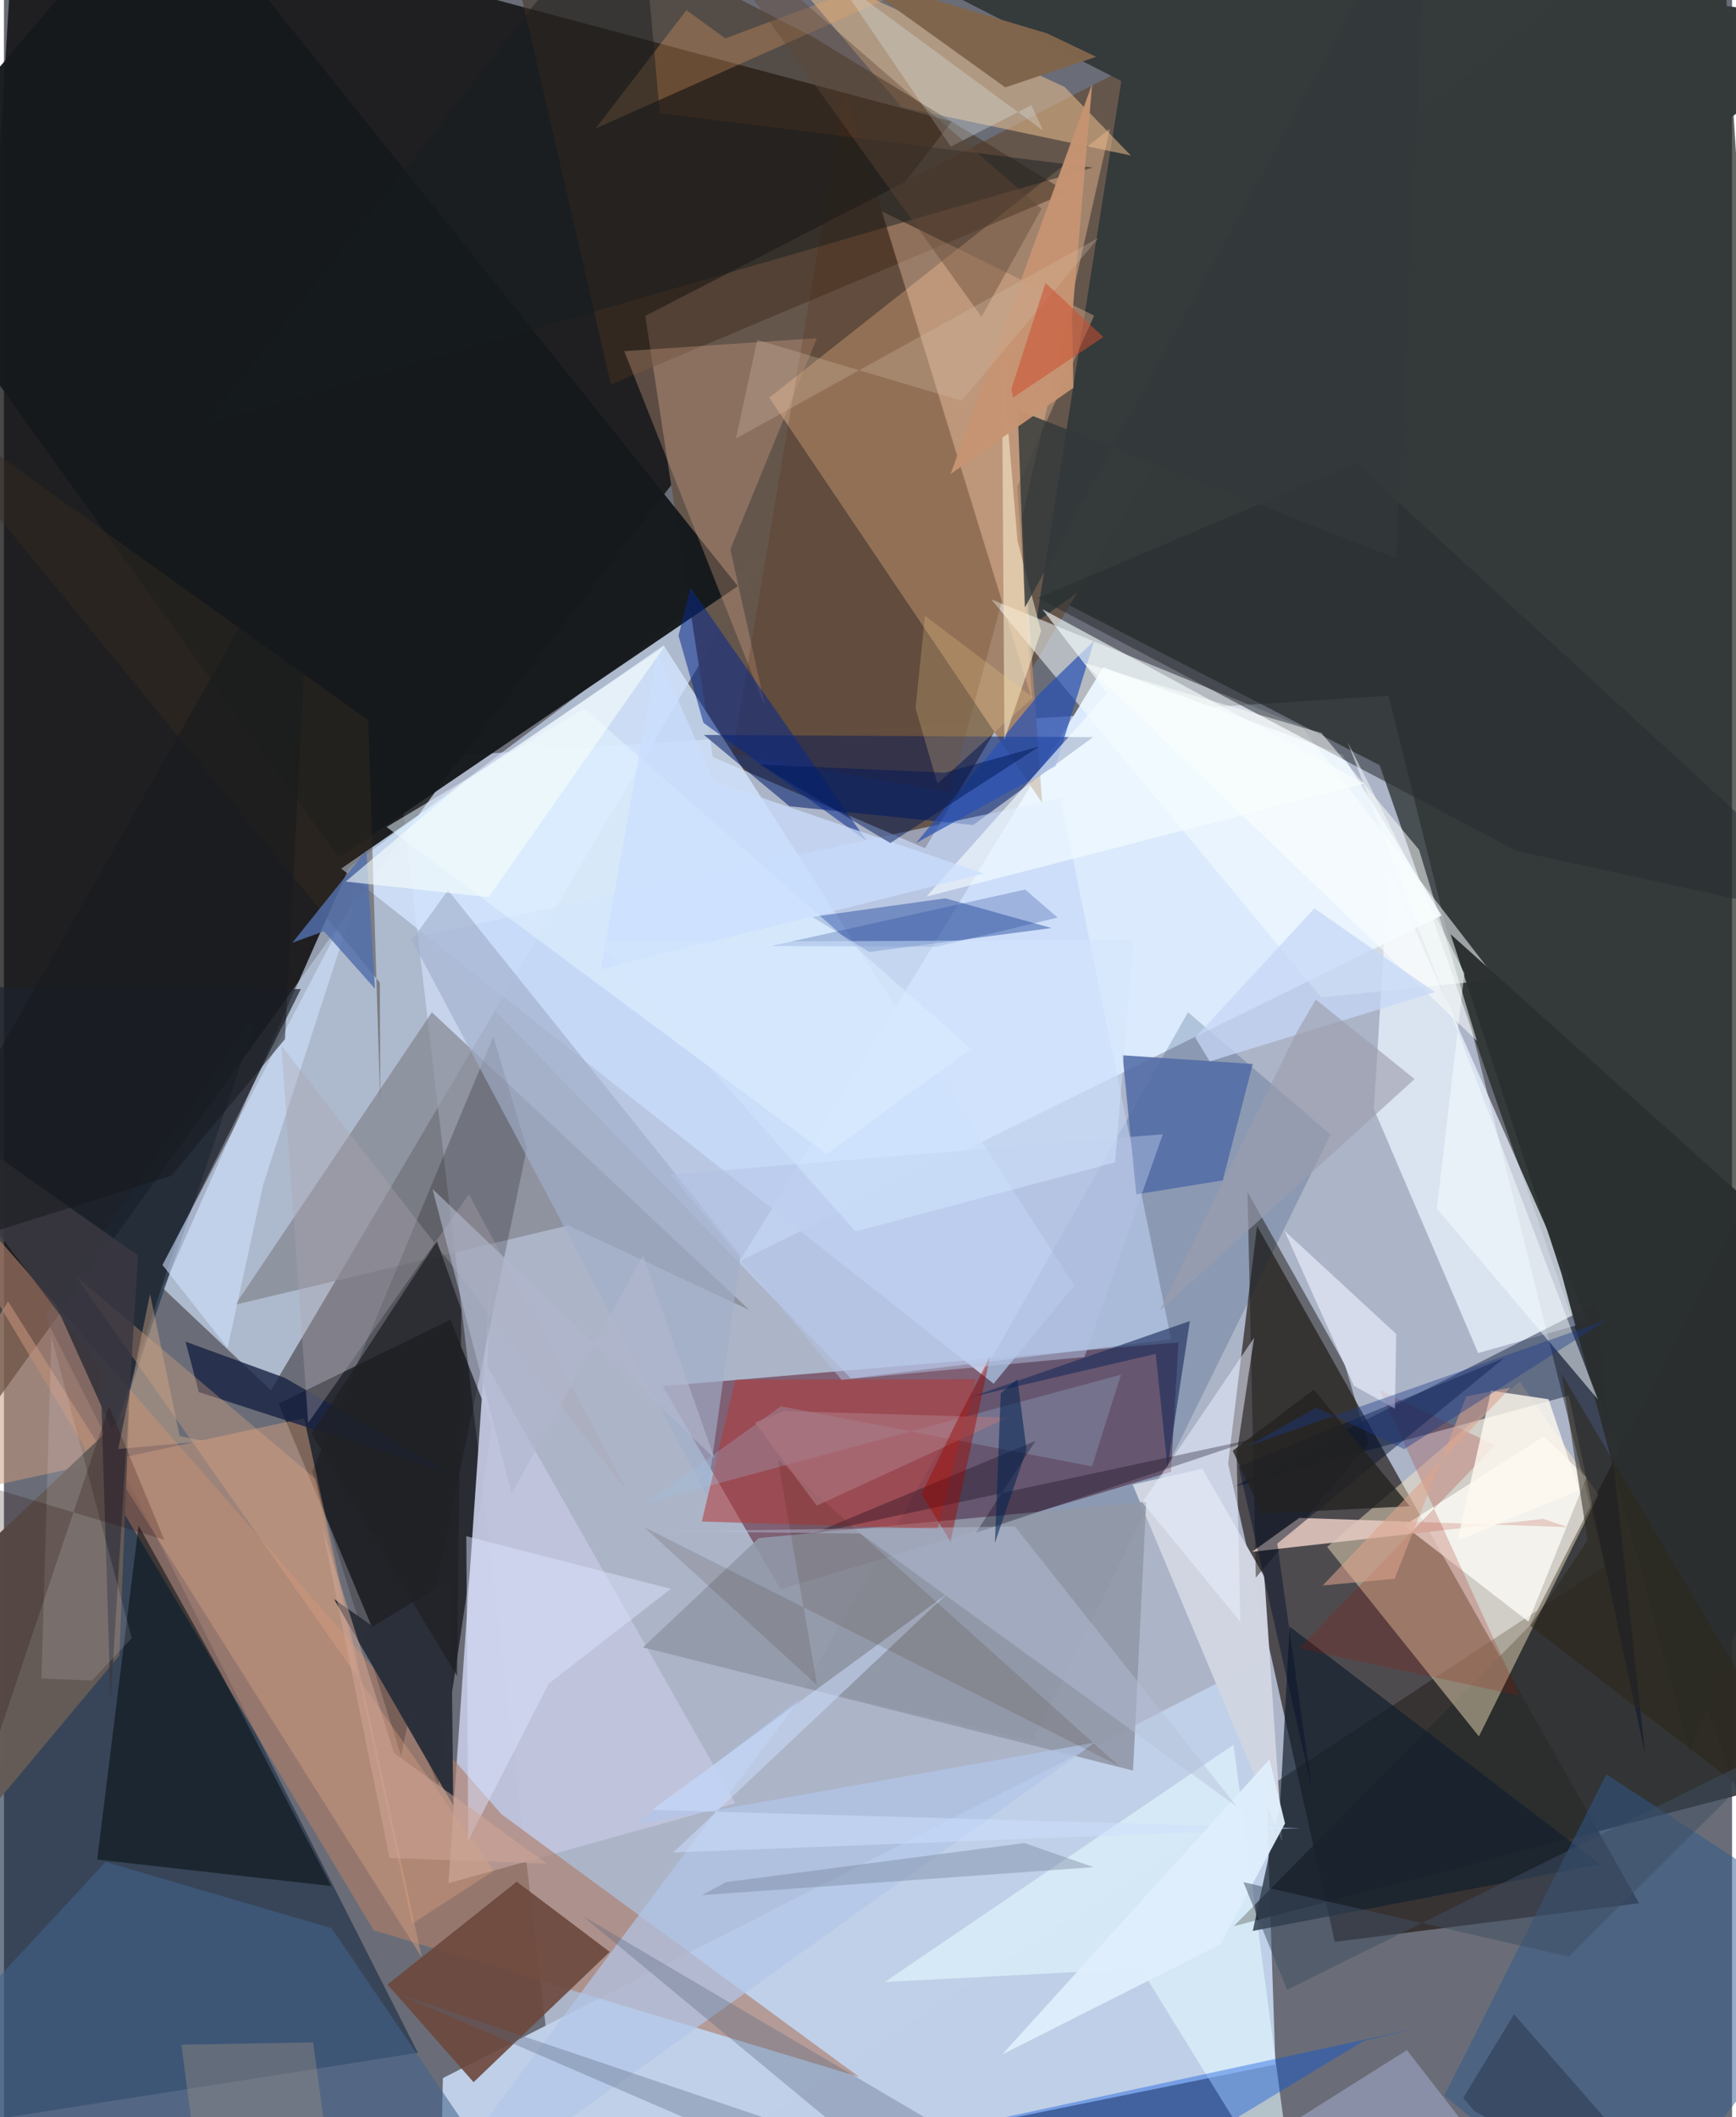 <svg xmlns="http://www.w3.org/2000/svg" width="228" height="278" viewBox="0 0 836 1024"><path fill="#6a6d77" d="M0 0h836v1024H0z"/><path fill="#b9c1d7" fill-opacity=".839" d="M274.508 1086l500.02-328.632L669.806 336.49l-479.577 30.771z"/><path fill="#040402" fill-opacity=".729" d="M458.504 58.766L212.918 377.084l-253.554 352.05L6.107-62z"/><path fill="#1d1410" fill-opacity=".655" d="M606.218 592.991l-14 114.853 51.609 231.364 147.15-18.713z"/><path fill="#1e2420" fill-opacity=".694" d="M829.432-62L898 1038.793l-232.472-668.67-225.402-116.139z"/><path fill="#c0d0e8" fill-opacity=".996" d="M210.79 1080.569l404.307-82.022-6.565-195.441-396.187 201.998z"/><path fill="#d5e5ff" fill-opacity=".627" d="M76.952 623.129l90.02-203.526 200.542-150.927-238.366 403.75z"/><path fill="#66574d" fill-opacity=".996" d="M726.732-62L310.246 152.796l32.704 213.322 102.653 44.142z"/><path fill="#dbeafc" fill-opacity=".996" d="M695.505 442.793L355.981 609.95l175.825-287.207 115.659 42.272z"/><path fill="#59182d" fill-opacity=".541" d="M318.733 670.434l56.926 98.242 188.93-56.826 3.604-62.56z"/><path fill="#1b2e46" fill-opacity=".624" d="M-62 1034.131l186.045-547.205-104.212 149.92 180.4 356.012z"/><path fill="#d2e5ff" fill-opacity=".788" d="M478.763 669.262l38.973-47.48L319.15 312.1 163.184 420.11z"/><path fill="#000307" fill-opacity=".608" d="M210.034 863.594L132.869 678.9l83.173-40.593 20.046 50.832z"/><path fill="#a2836b" fill-opacity=".992" d="M535.046 62.244l-164.806 130.1L502.257 388.35l-9.79-137.27z"/><path fill="#2b2c2c" fill-opacity=".871" d="M898 852.839l-303.086 78.808 142.871-144.981L898 473.008z"/><path fill="#c0c4dd" fill-opacity=".961" d="M215.01 910.855l138.737-38.636L233.836 660.82l2.095-53.774z"/><path fill="#353a3b" fill-opacity=".992" d="M540.569 39.168l-41.194 261.8L898 11.4 343.176-61.44z"/><path fill="#15191b" fill-opacity=".969" d="M-62 102.752L78.318-62l276.725 345.476L161.914 414.83z"/><path fill="#eaf4ff" fill-opacity=".729" d="M662.72 536.375l7.146-115.794 96.432 218.875-53.115 14.974z"/><path fill="#ad7d6a" fill-opacity=".635" d="M-62 531.368l240.821 402.22 234.824 70.9L240.67 877.494z"/><path fill="#ffedc7" fill-opacity=".443" d="M713.541 839.852l57.874-116.91-38.092-54.752-93.21 79.997z"/><path fill="#072f5a" fill-opacity=".2" d="M387.48 816.115l185.335-326.523L641.74 548.7 497.482 842.13z"/><path fill="#010f2e" fill-opacity=".435" d="M794.014 848.948L770.34 630.366l-176.007 89.026 162.68-44.378z"/><path fill="#80838d" fill-opacity=".678" d="M207.025 489.601l-95.113 141.434 161.112-38.343 87.63 40.94z"/><path fill="#031e69" fill-opacity=".557" d="M526.84 356.54l-57.98 42.494-88.862-9.073-41.367-34.507z"/><path fill="#6c483d" fill-opacity=".906" d="M185.534 959.812l62.541-49.694 44.975 33.918-65.859 63.043z"/><path fill="#f8feff" fill-opacity=".533" d="M627.37 351.114l94.745 122.648-84.845 8.606L477.65 289.91z"/><path fill="#040d10" fill-opacity=".545" d="M65.122 737.896l39.856 71.459 53.368 102.879L45.11 899.402z"/><path fill="#eec08f" fill-opacity=".525" d="M370.39-23.622l63.93 75.498L545.169 75.21l-32.125-33.206z"/><path fill="#cb997e" fill-opacity=".522" d="M-62 730.825L1.99 629.437l200.184 317.38-56.958-260.882z"/><path fill="#c1d5f8" fill-opacity=".573" d="M511.165 386.138l53.471 261.684-154.874 18.907L202.43 452.542z"/><path fill="#e3f8ff" fill-opacity=".612" d="M426.082 958.625l168.754-114.738 30.744 230.756-75.592-122.46z"/><path fill="#433020" fill-opacity=".545" d="M514.477 93.018l-122.91-75.026L236.434-62l57.22 247.99z"/><path fill="#d0d5e1" fill-opacity=".988" d="M609.735 762.475l-30.026-52.109-33.673 7.671 72.33 172.596z"/><path fill="#9198a7" fill-opacity=".902" d="M365.18 743.904l187.403-17.559-6.37 130.018-237.054-59.598z"/><path fill="#13202e" fill-opacity=".706" d="M617.399 872.442l-13.256 61.472 168.062-32.218L621.97 786.688z"/><path fill="#42648f" fill-opacity=".557" d="M49.204 900.565L-62 1020.332l324.068 64.94L158.547 932.65z"/><path fill="#2a4fa1" fill-opacity=".482" d="M391.059 443.466l64.351-8.976 51.392 14.37-88.178 11.581z"/><path fill="#e8b491" fill-opacity=".412" d="M497.35 338.425l-7.16-103.127 37.22-82.634-102.844-50.547z"/><path fill="#fffdf8" fill-opacity=".753" d="M677.388 737.856l67.588-43.127 20.576 19.922-28.063 69.662z"/><path fill="#1e1c16" fill-opacity=".498" d="M601.6 576.49l47.147 83.706 11.302 38.27-54.42 64.601z"/><path fill="#e4c8bf" fill-opacity=".882" d="M756.517 738.621l-11.943-3.99-140.768 15.916 22.811-16.383z"/><path fill="#050100" fill-opacity=".208" d="M236.716 501.36l16.212 54.065-60.85 293.917-42.929-137.624z"/><path fill="#305a8c" fill-opacity=".506" d="M775.186 858.14l-78.406 155.42 87.598 72.44L898 938.483z"/><path fill="#d9a787" fill-opacity=".333" d="M351.396 265.718l41.886-102.15-93.218 6.276 68.372 172.633z"/><path fill="#1d232c" fill-opacity=".702" d="M143.62 478.397L84.817 596.302l-31.625 97.226-97.343-216.275z"/><path fill="#b23b3a" fill-opacity=".557" d="M470.103 667.097l-116.256.258-16.228 68.556 114.097 3.498z"/><path fill="#655c58" fill-opacity=".996" d="M-62 798.23v143.423L55.836 800.69l4.704-118.5z"/><path fill="#b2c6e8" fill-opacity=".702" d="M188.082 1086l196.835-264.163-79.152 60.564 222.025-39.61z"/><path fill="#536da7" fill-opacity=".882" d="M589.625 570.913l14.493-56.312-62.965-4.187 6.625 67.251z"/><path fill="#cfe0fe" fill-opacity=".596" d="M108.199 651.972l17.214-78.95 46.194-142.576-94.916 181.377z"/><path fill="#004fdf" fill-opacity=".38" d="M686.463 980.421l-28.599 6.664-79.584 48.176L197.04 1086z"/><path fill="#532300" fill-opacity=".2" d="M482.838 290.512L457.8 383.173l-105.327-18.551 54.412-321.091z"/><path fill="#06298b" fill-opacity=".533" d="M332.183 284.294l-5.857 23.157 12.052 42.142 79.012 57.165z"/><path fill="#2851b5" fill-opacity=".706" d="M508.724 370.537l-67.455 37.215 59.856-72.44 26.398-25.55z"/><path fill="#172243" fill-opacity=".792" d="M216.71 712.982L94.272 673.317l-6.422-24.402 47.953 17.479z"/><path fill="#f5fdff" fill-opacity=".627" d="M533.792 335.358l-87.521 98.287L658.34 379l-156.027-84.354z"/><path fill="#272e30" fill-opacity=".537" d="M653.919 223.996l-153.656 65.23 231.387 122.34L898 447.927z"/><path fill="#a1aeca" fill-opacity=".639" d="M340.14 723.428l16.272-116.298-141.56-176.554-17.509 24.147z"/><path fill="#f2a767" fill-opacity=".29" d="M348.912 18.583L564.662-62 286.239 62.126l43.94-57.227z"/><path fill="#2b2f30" fill-opacity=".969" d="M815.512 847.702L753.57 616.253l-53.746-164.436L898 629.735z"/><path fill="#fef7d8" fill-opacity=".514" d="M482.778 172.25l7.547 89.375 11.394 43.579-17.73 52.497z"/><path fill="#56657f" fill-opacity=".337" d="M279.855 926.642L472.205 1086 190.75 964.425 550.584 1086z"/><path fill="#e3f3ff" fill-opacity=".537" d="M280.898 342.768l-95.804 57.22 212.9 158.193 69.831-50.913z"/><path fill="#9b1400" fill-opacity=".208" d="M626.557 797.274l106.695 22.856-67.621-147.763 55.755 26.678z"/><path fill="#e9efff" fill-opacity=".514" d="M550.764 726.674l47.4 57.789-1.813-81.263 8.443-56.188z"/><path fill="#9fc2e4" fill-opacity=".263" d="M375.9 680.178l-65.144 46.655 229.67-61.957-14.07 44.387z"/><path fill="#372b1f" fill-opacity=".42" d="M176.262 348.422l5.772 184.422-.181-57.57L-62 177.652z"/><path fill="#e7a982" fill-opacity=".325" d="M197.532 930.377l39.46-25.518L34.753 617.236l116.028 97.99z"/><path fill="#2a2f39" fill-opacity=".984" d="M216.222 763.592l1.127 109.653-57.667-99.817 18.807 13.229z"/><path fill="#040014" fill-opacity=".302" d="M470.223 741.339l28.813-44.422-108.066 44.966 216.778-46.602z"/><path fill="#03112b" fill-opacity=".455" d="M725.758 656.855l-128.425 52.437 35.247 155.13-16.586-117.845z"/><path fill="#f5fdff" fill-opacity=".51" d="M693.155 584.557L706.52 470.76l-56.461-111.816 121.031 317.88z"/><path fill="#adb9e1" fill-opacity=".455" d="M678.713 991.56l46.122 59.44-52.418 35-112.031-19.896z"/><path fill="#fffaf0" fill-opacity=".8" d="M719.42 672.618l27.802 4.151 14.787 43.887-58.828 24.437z"/><path fill="#edf2ff" fill-opacity=".624" d="M653.092 670.268l-33.66-75.026 54.097 49.952-.598 36.123z"/><path fill="#ccdffe" fill-opacity=".525" d="M323.752 895.986L456.12 770.97 313.433 875.377l313.93 8.856z"/><path fill="#161c1e" fill-opacity=".467" d="M317.256 54.797L306.873-62 97.837 204.959l428.888-123.94z"/><path fill="#33393a" fill-opacity=".816" d="M688.731-62L493.898 293.792l-3.481-95.444 183.097 71.625z"/><path fill="#1d2f5e" fill-opacity=".635" d="M467.477 675.8l89.705-21.013 5.717 55.2 10.812-71.042z"/><path fill="#80654d" fill-opacity=".992" d="M528.4 27.49l-43.992 14.785-76.485-54.94 96.631 28.773z"/><path fill="#dfeefb" fill-opacity=".953" d="M482.946 993.673l105.417-53.23 31.376-58.521-7.535-30.933z"/><path fill="#fcfefb" fill-opacity=".51" d="M712.61 503.49l-28.044-92.526-47.211-56.412-114.846-33.872z"/><path fill="#3a1e08" fill-opacity=".141" d="M309.705 738.609l83.667 76.402L374.4 705.99l164.832 148.009z"/><path fill="#dce4ff" fill-opacity=".478" d="M224.583 890.315l-.91-147.338 98.923 25.492-59.037 45.875z"/><path fill="#2d271a" fill-opacity=".529" d="M738.436 786.39l27.677-41.427-12.52-80.54L898 909.104z"/><path fill="#c79472" fill-opacity=".965" d="M516.736 153.6l9.718-113.011-68.504 188.669 59.413-41.704z"/><path fill="#dde3e1" fill-opacity=".329" d="M496.987 50.898L458.06 70.903l-55.456-81.371 100.131 73.622z"/><path fill="#f0cc89" fill-opacity=".247" d="M445.566 297.866l52.328 39.5-46.29 41.662-10.597-36.518z"/><path fill="#c6d7f6" fill-opacity=".737" d="M583.305 513.368l108.95-33.494-58.318-40.517-57.65 62.434z"/><path fill="#cadeff" fill-opacity=".706" d="M288.8 468.776l27.267-152.912 27.521 62.126 130.54 44.524z"/><path fill="#ada4b2" fill-opacity=".341" d="M147.176 688.203l-13.008-182.58 167.96 216.49-77.19-144.453z"/><path fill="#1f2125" fill-opacity=".745" d="M221.252 633.515l-2.04 177.11-70.441-117.211 60.699-93.062z"/><path fill="#3a3842" fill-opacity=".843" d="M-62 517.894l108.63 143.96 4.94 161.41 13.28-216.026z"/><path fill="#634836" fill-opacity=".412" d="M318.24-62l53.34 49.666 130.378 113.31-29.046 52.231z"/><path fill="#001756" fill-opacity=".482" d="M365.673 369.797l63.105 37.958 72.043-46.698-45.665 12.676z"/><path fill="#ab7781" fill-opacity=".635" d="M377.506 682.468l108.007 3.233-92.3 42.535-29.925-40.31z"/><path fill="#fcf1fb" fill-opacity=".133" d="M22.946 646.546L61.83 792.288l-19.251 20.54-24.434-.977z"/><path fill="#5270ac" fill-opacity=".827" d="M154.797 450.431l-15.249 5.518 35.757-44.67 4.195 66.933z"/><path fill="#73809a" fill-opacity=".384" d="M493.658 891.416L349.323 910.31l-11.714 6.314 189.515-13.546z"/><path fill="#9d0701" fill-opacity=".447" d="M460.853 687.714l16.272-31.798-19.197 89.73-14.073-23.026z"/><path fill="#b4c1e4" fill-opacity=".502" d="M560.63 548.599l-37.951 107.764-117.484 11.014-82.548-99.308z"/><path fill="#b5c1d9" fill-opacity=".443" d="M318.72 740.644l95.64 1.072 182.22 132.227-107.539-135.65z"/><path fill="#242321" fill-opacity=".792" d="M594.464 701.663l39.22-29.574 46.448 56.423-71.65 3.586z"/><path fill="#d3ab89" fill-opacity=".416" d="M85.011 694.571l11.878 2.484-41.63 3.789 15.421-75.005z"/><path fill="#9c9ead" fill-opacity=".624" d="M634.62 483.432l-9.248 15.874-66.421 134.772 123.478-112.171z"/><path fill="#0c0e1a" fill-opacity=".275" d="M828.32 1086l-116.971-64.97-5.386-6.367 24.593-40.415z"/><path fill="#3e4f63" fill-opacity=".502" d="M599.632 910.346l21.093 52.017L859.96 844.05l-102.9 102.325z"/><path fill="#a69586" fill-opacity=".349" d="M85.827 988.94l63.725-1.115L162.898 1086H98.624z"/><path fill="#1c3f93" fill-opacity=".263" d="M371.178 457.551l122.852-27.31 15.695 13.548-58.542 14.085z"/><path fill="#f9fffb" fill-opacity=".584" d="M234.467 433.945l85.29-121.593-97.03 65.637-57.441 48.402z"/><path fill="#161a1f" fill-opacity=".545" d="M135.947 502.589l13.644-261.814L-62 613.667l142.92-44.945z"/><path fill="#210400" fill-opacity=".22" d="M77.535 744.712L-62 702.667l25.236 238.285L50.83 680.23z"/><path fill="#cfa597" fill-opacity=".533" d="M186.533 898.651l76.14 2.715-73.933-53.407-34.746-109.036z"/><path fill="#dca38c" fill-opacity=".557" d="M728.875 671.094l-90.887 95.753 34.775-3.265 34.67-88.173z"/><path fill="#042652" fill-opacity=".576" d="M479.399 746.233l2.824-72.446 8.055-6.67 4.413 34.032z"/><path fill="#d3e7ff" fill-opacity=".49" d="M287.524 455.622l124.411 140.024 125.607-33.477 8.884-107.492z"/><path fill="#1c3b88" fill-opacity=".404" d="M601.605 699.493l33.24-18.663 42.558 20.07 98.093-62.526z"/><path fill="#b1b8cc" fill-opacity=".616" d="M245.62 722.353l63.545-115.115 34.63 98.228-136.47-130.404z"/><path fill="#d2baa5" fill-opacity=".306" d="M529.54 115.014l-66.215 78.834-98.898-29.443-10.289 47.65z"/><path fill="#cc4f31" fill-opacity=".545" d="M488.2 192.261l43.69-29.244-28.017-26.227-16.503 51.448z"/></svg>